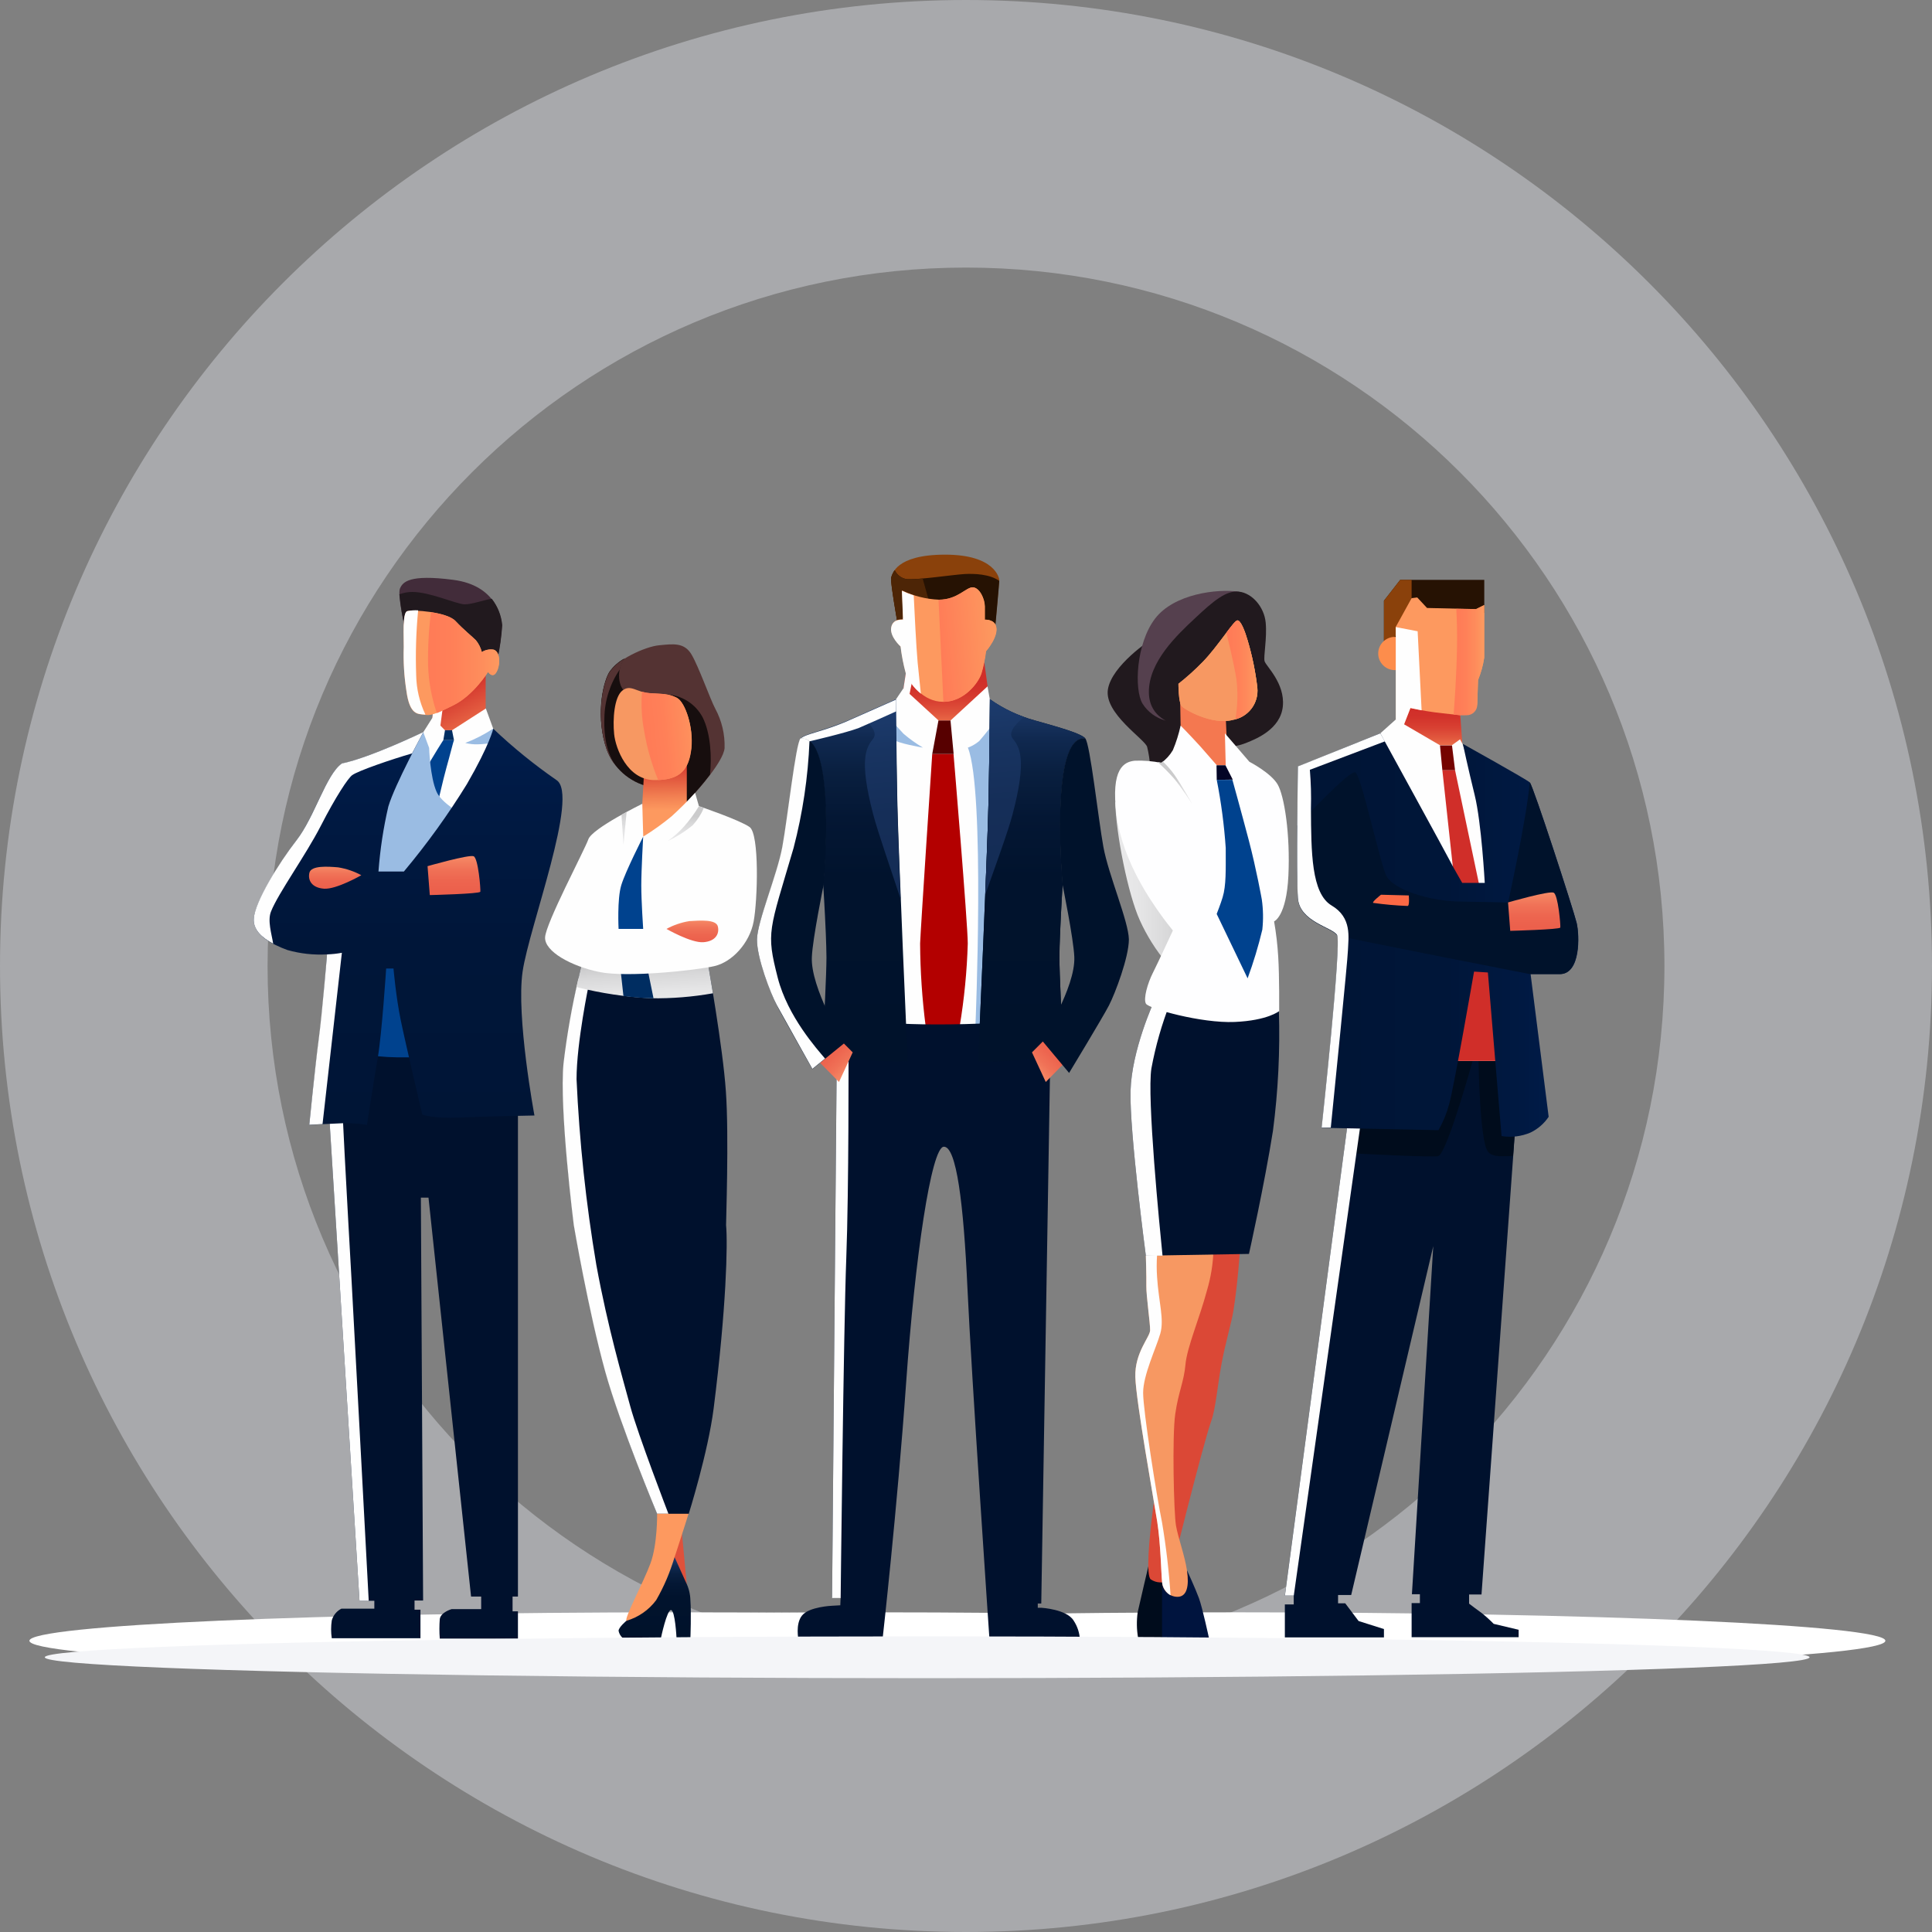 <svg width="548" height="548" viewBox="0 0 548 548" fill="none" xmlns="http://www.w3.org/2000/svg">
<rect x="0" y="0" width="548" height="548" fill="#808080" stroke="none"/>
<path d="M548 274C548 425.326 425.326 548 274 548C122.674 548 0 425.326 0 274C0 122.674 122.674 0 274 0C425.326 0 548 122.674 548 274ZM75.896 274C75.896 383.41 164.59 472.104 274 472.104C383.41 472.104 472.104 383.41 472.104 274C472.104 164.59 383.41 75.896 274 75.896C164.59 75.896 75.896 164.59 75.896 274Z" fill="#E3E6ED" fill-opacity="0.4"/>
<path style="mix-blend-mode:multiply" d="M246.545 473.459C348.306 473.459 430.8 469.848 430.8 465.393C430.8 460.938 348.306 457.326 246.545 457.326C144.783 457.326 62.289 460.938 62.289 465.393C62.289 469.848 144.783 473.459 246.545 473.459Z" fill="url(#paint0_radial_388_6347)"/>
<path style="mix-blend-mode:multiply" d="M192.595 473.459C294.357 473.459 376.851 469.848 376.851 465.393C376.851 460.938 294.357 457.326 192.595 457.326C90.834 457.326 8.34 460.938 8.34 465.393C8.34 469.848 90.834 473.459 192.595 473.459Z" fill="url(#paint1_radial_388_6347)"/>
<path style="mix-blend-mode:multiply" d="M350.521 473.459C452.283 473.459 534.777 469.848 534.777 465.393C534.777 460.938 452.283 457.326 350.521 457.326C248.76 457.326 166.266 460.938 166.266 465.393C166.266 469.848 248.76 473.459 350.521 473.459Z" fill="url(#paint2_radial_388_6347)"/>
<path d="M421.006 173.825V164.467H414.633H404.035H397.159L392.547 170.387V181.925L395.901 181.422L421.006 173.825Z" fill="#261203"/>
<path d="M397.159 164.467L392.547 170.387V181.925L394.928 181.573L400.798 173.959L400.395 169.716V164.467H397.159Z" fill="#8A410B"/>
<path d="M395.634 190.075C398.237 190.075 400.347 187.965 400.347 185.363C400.347 182.76 398.237 180.65 395.634 180.65C393.032 180.65 390.922 182.76 390.922 185.363C390.922 187.965 393.032 190.075 395.634 190.075Z" fill="#FD8D4C"/>
<path d="M395.902 204.129V177.816L400.397 169.666L401.99 169.465L404.774 172.45L418.66 172.769L420.991 171.595V186.537C420.66 188.724 420.069 190.863 419.23 192.91L419.029 199.433C418.973 200.34 418.575 201.191 417.914 201.814C417.254 202.437 416.381 202.785 415.473 202.787H414.182V209.68L413.998 212.581L403.013 211.441L395.902 204.129Z" fill="#FD995F"/>
<path d="M398.082 205.838L400.061 200.807C403.063 201.493 406.104 201.997 409.167 202.316C412.823 202.735 414.198 202.853 414.198 202.853C414.198 202.853 414.919 212.714 414.919 212.915C414.919 213.116 404.857 213.535 404.857 213.535L397.629 207.196L398.082 205.838Z" fill="url(#paint3_linear_388_6347)"/>
<path style="mix-blend-mode:screen" d="M400.061 200.824C400.061 200.824 401.219 201.109 403.231 201.478L402.107 179.056L395.902 177.865V204.128L397.445 205.805L398.082 205.905L400.061 200.824Z" fill="url(#paint4_linear_388_6347)"/>
<path d="M382.117 319.725L364.441 452.58H366.957V455.095H364.441V464.436H392.548V462.072L385.354 459.791L381.564 454.76H379.535V452.412H383.258L406.535 353.467L400.481 452.194H402.745V454.709H400.397V464.386H430.751V462.273L423.674 460.596C422.619 459.516 421.499 458.503 420.32 457.56C419.314 456.873 416.698 454.86 416.698 454.86V452.261H420.22L431.171 300.741L384.75 299.299L382.117 319.725Z" fill="#00112D"/>
<path d="M381.211 326.971C386.527 327.374 405.763 328.229 407.859 327.961C409.955 327.692 415.607 308.339 417.921 300.172L384.817 299.367L382.217 319.726L381.211 326.971Z" fill="#000C1C"/>
<path d="M366.973 452.581L385.789 319.727H382.116L364.457 452.581H366.973Z" fill="#FEFEFE"/>
<path d="M422.031 326.618C423.087 327.977 424.865 328.111 429.175 327.859L431.137 300.809L420.974 300.49L419.381 300.943C419.381 300.943 419.683 323.583 422.031 326.618Z" fill="#000C1C"/>
<path d="M391.525 208.002L395.902 204.078L408.447 211.39H411.801L414.132 209.713L414.853 211.038C414.853 211.038 419.18 223.079 420.253 226.735C421.326 230.391 422.081 241.057 422.752 249.794C423.423 258.531 425.837 300.96 425.837 300.96H409.906C409.906 300.96 414.769 261.483 414.014 257.575C413.26 253.668 403.818 234.734 401.068 230.206C397.021 223.208 393.818 215.755 391.525 208.002Z" fill="#FEFEFE"/>
<path d="M411.85 211.439L412.722 218.483H409.116L408.445 211.439H411.85Z" fill="#750400"/>
<path d="M409.117 218.484L412.723 251.74L410.375 300.944L424.781 300.927L424.227 268.779L419.481 250.6L412.723 218.484H409.117Z" fill="#D02E29"/>
<path d="M391.524 208.002C391.524 208.002 411.162 243.84 411.397 244.427C411.632 245.014 414.751 250.431 414.751 250.431H421.141C421.141 250.431 420.218 233.375 418.29 225.544C416.361 217.712 414.935 211.004 414.935 211.004C414.935 211.004 433.014 221.066 433.936 221.938C434.859 222.81 446.38 258.263 447.218 261.784C448.057 265.306 448.392 276.257 442.523 276.257H434.138L439.269 316.774C437.986 318.691 436.215 320.231 434.138 321.235C431.544 322.346 428.688 322.695 425.903 322.241L422.029 275.838L418.105 275.586C418.105 275.586 412.403 308.456 411.045 313.169C410.358 315.752 409.343 318.238 408.026 320.564L374.888 319.894C374.888 319.894 380.607 267.453 379.265 265.256C377.923 263.059 368.666 261.533 368.163 254.808C367.66 248.083 368.163 217.427 368.163 217.427L391.524 208.002Z" fill="url(#paint5_linear_388_6347)"/>
<path d="M447.186 261.784C446.347 258.262 434.826 222.776 433.904 221.937C432.965 232.452 427.766 255.981 427.766 255.981C427.766 255.981 419.28 255.78 414.517 255.73C405.813 255.73 395.097 252.376 393.202 248.351C391.307 244.326 386.041 219.573 384.398 219.07C382.754 218.567 371.216 230.809 367.963 234.163C367.963 242.548 367.963 251.571 368.147 254.874C368.65 261.583 377.908 263.109 379.249 265.322C379.467 265.674 434.071 276.324 434.071 276.324H442.457C448.293 276.257 448.024 265.322 447.186 261.784Z" fill="#00122B"/>
<path d="M427.748 255.965C427.748 255.965 439.403 252.611 440.678 253.198C441.952 253.785 442.69 262.522 442.573 263.092C442.456 263.663 428.369 264.031 428.369 264.031L427.748 255.965Z" fill="url(#paint6_linear_388_6347)"/>
<path d="M391.709 253.785C391.709 253.785 389.06 255.848 389.496 256.099C392.726 256.558 395.979 256.849 399.239 256.972C399.893 256.972 399.591 253.986 399.591 253.986L391.709 253.785Z" fill="#FC6945"/>
<path d="M391.525 208.002L368.147 217.377C368.147 217.377 367.644 248.033 368.147 254.758C368.651 261.483 377.908 262.992 379.249 265.206C380.591 267.419 374.872 319.843 374.872 319.843H377.472C378.478 309.781 382.234 272.702 382.335 269.532C382.469 265.876 383.526 260.292 377.723 256.854C371.921 253.416 371.921 241.66 371.837 229.3C371.943 225.647 371.842 221.991 371.535 218.349L392.817 210.283L391.525 208.002Z" fill="#FEFEFE"/>
<path d="M418.659 172.785L413.074 172.684C413.242 176.038 413.342 179.728 413.275 183.166C413.158 191.316 412.571 199.467 412.303 202.686L414.181 202.871H416.042C416.813 202.871 417.553 202.572 418.107 202.037C418.661 201.502 418.985 200.773 419.011 200.003L419.229 192.909C420.068 190.863 420.659 188.723 420.99 186.537V171.645L418.659 172.785Z" fill="url(#paint7_linear_388_6347)"/>
<path d="M326.373 181.471C326.373 181.471 315.321 188.732 314.248 195.558C313.175 202.383 324.763 209.678 325.383 211.859C325.821 213.676 326.107 215.527 326.239 217.393L333.047 217.275L336.586 207.532L330.213 198.979L326.373 181.471Z" fill="#21191E"/>
<path d="M351.462 167.837C345.307 166.932 333.014 168.407 327.614 175.484C322.214 182.562 321.661 195.609 324.076 199.6C325.57 201.951 327.892 203.657 330.583 204.38L346.917 173.137L351.462 167.837Z" fill="#55404E"/>
<path d="M316.311 227.322C316.562 236.73 319.966 253.652 323.287 260.997C325.28 265.411 327.87 269.531 330.985 273.239L336.871 263.546L316.311 227.322Z" fill="url(#paint8_linear_388_6347)"/>
<path d="M325.718 444.312C325.718 444.312 323.337 454.375 322.7 457.293C322.357 459.721 322.396 462.188 322.817 464.605H332.577L331.973 447.365L325.718 444.312Z" fill="#000C1C"/>
<path d="M329.609 448.656V464.588H342.908C342.908 464.588 341.064 456.018 340.074 453.318C339.085 450.618 336.72 445.486 336.72 445.486L329.609 448.656Z" fill="#00143E"/>
<path d="M351.73 354.357C351.73 354.357 351.059 364.42 349.835 371.882C349.298 375.236 347.621 380.704 346.481 386.825C345.34 392.946 344.803 399.738 343.546 403.109C341.148 409.817 331.639 448.221 331.639 448.221C330.829 448.666 329.913 448.88 328.99 448.838C328.067 448.797 327.173 448.502 326.406 447.986C323.723 445.89 329.442 408.576 331.438 404.836C333.433 401.096 334.691 379.546 334.691 379.546L340.661 354.559L351.73 354.357Z" fill="#DB4836"/>
<path d="M325.013 356.167C325.013 356.167 325.198 361.97 325.164 364.737C325.131 367.504 326.271 375.403 326.221 377.348C326.171 379.294 321.827 383.637 322.028 390.58C322.23 397.523 327.244 425.295 328.233 431.583C329.223 437.872 329.374 446.576 329.608 448.656C329.643 449.793 330.116 450.874 330.929 451.671C331.741 452.468 332.831 452.92 333.969 452.932C336.686 452.932 337.323 449.846 336.686 445.503C336.048 441.159 334.187 436.279 333.566 432.757C332.946 429.236 332.443 407.417 333.348 401.095C334.254 394.773 335.813 391.972 336.249 387.041C336.686 382.111 340.308 373.726 342.32 366.129C343.452 362.348 344.084 358.435 344.199 354.49L325.013 356.167Z" fill="#F79862"/>
<path d="M327.295 284.139C327.295 284.139 320.972 297.874 320.67 309.479C320.368 321.084 325.014 356.167 325.014 356.167L354.261 355.664C354.261 355.664 358.638 336.076 361.07 320.732C362.542 309.458 363.103 298.085 362.747 286.721L327.295 284.139Z" fill="#00112D"/>
<path d="M334.875 205.806C334.875 205.806 325.869 204.867 325.869 196.264C325.869 187.661 333.835 180.147 338.967 175.351C344.098 170.555 347.738 167.385 351.461 167.821C355.184 168.257 358.588 172.165 359.007 176.609C359.427 181.053 358.336 186.202 358.689 187.543C359.041 188.885 364.508 193.748 363.871 200.322C363.233 206.896 356.123 209.63 353.809 210.586C352.411 211.179 350.938 211.574 349.431 211.759L334.875 205.806Z" fill="#21191E"/>
<path d="M334.874 205.805L334.74 198.359C336.801 199.964 339.055 201.305 341.448 202.351C343.451 203.181 345.554 203.745 347.704 204.028L348.358 218.735L345.557 219.222L335.73 210.669L334.874 205.805Z" fill="#F47850"/>
<path d="M334.874 205.805C334.358 208.193 333.622 210.528 332.677 212.781C331.841 214.191 330.728 215.417 329.407 216.387C326.942 215.879 324.425 215.671 321.91 215.766C318.892 216.068 314.967 217.812 316.712 231.245C318.456 244.678 327.243 256.535 328.719 258.698C330.195 260.862 332.677 263.931 332.677 263.931C332.677 263.931 328.451 273.087 326.992 275.972C325.533 278.856 324.258 283.25 325.03 284.676C325.801 286.101 340.777 290.277 350.185 289.874C359.593 289.472 362.83 286.789 362.83 286.789C362.83 286.789 362.914 277.045 362.562 271.41C362.362 268.037 361.97 264.677 361.388 261.348C361.388 261.348 364.893 259.99 365.446 248.368C366 236.746 364.306 225.694 362.36 222.441C360.415 219.187 354.378 216.068 354.378 216.068L347.435 208.002L347.67 217.058H345.137C345.137 217.058 341.968 213.402 340.458 211.708C337.222 208.169 334.874 205.805 334.874 205.805Z" fill="#FEFEFF"/>
<path d="M345.055 217.075L345.122 221.201L349.667 221.134L347.587 217.059L345.055 217.075Z" fill="#030526"/>
<path d="M345.122 221.201C346.377 227.581 347.228 234.034 347.671 240.521C347.671 246.709 347.822 251.153 346.783 254.541C346.296 256.218 345.105 259.236 345.105 259.236L353.876 277.499C355.541 272.98 356.936 268.365 358.052 263.68C358.359 260.829 358.309 257.95 357.901 255.111C357.901 255.111 356.375 246.558 354.212 238.34C352.048 230.123 349.566 221.201 349.566 221.201H345.122Z" fill="#00428E"/>
<path d="M334.254 193.948C334.254 193.948 334.254 199.247 335.159 200.287C336.065 201.326 343.88 205.771 349.699 204.194C351.795 203.839 353.678 202.701 354.967 201.011C356.256 199.32 356.855 197.203 356.642 195.088C356.114 190.545 355.194 186.056 353.892 181.672C353.221 179.341 351.98 175.903 350.974 175.97C349.968 176.037 345.222 183.583 341.18 187.709C339.014 189.941 336.7 192.026 334.254 193.948Z" fill="#F79862"/>
<path d="M334.254 193.948C334.254 193.948 334.254 199.247 335.159 200.287C336.065 201.326 343.88 205.771 349.699 204.194C351.795 203.839 353.678 202.701 354.967 201.011C356.256 199.32 356.855 197.203 356.642 195.088C356.114 190.545 355.194 186.056 353.892 181.672C353.221 179.341 351.98 175.903 350.974 175.97C349.968 176.037 345.222 183.583 341.18 187.709C339.014 189.941 336.7 192.026 334.254 193.948Z" fill="#F79862"/>
<path d="M325.013 356.167C325.013 356.167 325.198 361.97 325.148 364.737C325.097 367.504 326.271 375.403 326.221 377.348C326.171 379.293 321.827 383.637 322.028 390.58C322.23 397.523 327.244 425.295 328.233 431.583C329.223 437.872 329.374 446.576 329.608 448.656C329.669 449.444 329.92 450.205 330.341 450.875C330.761 451.544 331.339 452.1 332.023 452.496C331.565 445.578 330.759 438.688 329.608 431.852C328.015 424.037 324.242 400.105 324.242 395.058C324.242 390.01 327.931 382.362 329.105 378.287C330.279 374.212 328.636 369.215 328.2 362.238C328.055 360.144 328.055 358.043 328.2 355.949L325.013 356.167Z" fill="#FEFEFE"/>
<path d="M331.89 284.474L327.295 284.139C327.295 284.139 320.972 297.874 320.67 309.479C320.368 321.084 325.014 356.167 325.014 356.167H329.743C328.921 348.017 325.282 311.105 326.59 303.039C327.766 296.697 329.54 290.481 331.89 284.474Z" fill="#FEFEFE"/>
<path d="M332.997 220.815C334.959 223.096 338.213 228.127 338.213 228.127C338.213 228.127 334.993 222.425 333.098 219.742C332.133 218.391 331.037 217.139 329.828 216.002L329.408 216.321L328.318 216.119C329.97 217.59 331.533 219.158 332.997 220.815Z" fill="url(#paint9_linear_388_6347)"/>
<path d="M353.875 181.672C353.204 179.341 351.963 175.903 350.957 175.97C350.521 175.97 349.28 177.479 347.838 179.475C348.576 182.393 349.968 188.145 350.689 192.522C351.169 196.333 351.073 200.194 350.404 203.976C352.326 203.472 354.006 202.302 355.146 200.674C356.285 199.046 356.81 197.066 356.626 195.088C356.097 190.545 355.177 186.056 353.875 181.672Z" fill="url(#paint10_linear_388_6347)"/>
<path d="M256.942 190.896L256.271 195.223L261.672 203.86L267.457 206.409L272.958 204.933L277.05 200.657L280.119 194.67L278.945 186.066L256.942 190.896Z" fill="url(#paint11_linear_388_6347)"/>
<path d="M256.256 195.224L254.143 198.36C254.143 198.36 252.08 211.575 251.661 218.854C251.242 226.132 253.959 291.855 253.959 291.855H280.791L282.871 203.609L280.758 198.377L280.104 194.688L269.589 204.381H266.235L256.256 195.224Z" fill="#FEFEFE"/>
<path d="M282.887 203.592C281.304 205.886 279.591 208.086 277.755 210.183C276.803 210.996 275.712 211.632 274.535 212.061C279.466 224.37 276.682 290.881 276.682 290.881L284.95 288.953L282.887 203.592Z" fill="#9ABCE3"/>
<path d="M253.304 204.865C253.304 204.865 254.814 206.542 256.256 208.102C257.981 209.581 259.833 210.906 261.79 212.06C261.79 212.06 254.227 210.785 253.304 209.662C252.382 208.538 253.304 204.865 253.304 204.865Z" fill="#9ABCE3"/>
<path d="M264.422 213.871C264.422 213.871 261.068 264.467 260.984 267.637C261.032 275.488 261.558 283.328 262.561 291.115H272.204C273.501 283.35 274.269 275.506 274.501 267.637C274.501 262.019 270.46 213.871 270.46 213.871H264.422Z" fill="#B30000"/>
<path d="M254.645 177.245C254.645 177.245 252.432 164.668 252.767 163.829C253.102 162.991 253.824 157.322 268.112 157.322C282.4 157.322 283.373 164.148 283.423 164.349C283.473 164.55 282.216 178.319 282.216 178.319L276.531 174.462L274.3 168.843L265.177 171.577L260.146 169.799L254.645 177.245Z" fill="#8A410B"/>
<path d="M282.266 178.184C282.35 177.245 283.305 166.931 283.44 164.768C280.723 162.822 276.363 162.672 273.579 162.822C270.225 163.024 259.726 164.617 256.976 164.231C256.288 164.088 255.643 163.788 255.09 163.355C254.538 162.921 254.093 162.366 253.79 161.732C253.341 162.375 253.007 163.09 252.8 163.845C252.465 164.734 254.679 177.262 254.679 177.262L260.112 169.799L265.143 171.577L274.266 168.843L276.53 174.461L282.165 178.251L282.266 178.184Z" fill="#261203"/>
<path d="M263.668 171.107L261.706 164.08C260.126 164.276 258.532 164.327 256.943 164.231C256.255 164.088 255.61 163.788 255.057 163.355C254.504 162.921 254.059 162.366 253.756 161.732C253.308 162.375 252.973 163.09 252.767 163.845C252.432 164.734 254.645 177.262 254.645 177.262L260.079 169.799L263.668 171.107Z" fill="#4D2506"/>
<path d="M237.423 288.902C246.736 289.996 256.103 290.556 265.48 290.579C276.369 290.591 287.251 290.032 298.081 288.902L295.348 454.828H294.358V456.035H295.398C295.398 456.035 302.576 456.455 304.521 459.658C305.629 461.321 306.251 463.261 306.315 465.259H280.674C280.674 465.259 275.525 389.793 274.418 365.509C273.311 341.226 271.282 325.177 267.71 325.26C264.138 325.344 259.509 356.872 257.011 392.342C254.512 427.811 250.303 465.209 250.303 465.209H226.505C226.505 465.209 225.499 460.664 227.512 458.199C229.524 455.734 235.997 455.465 235.997 455.465L238.345 455.331L238.446 453.117H236.014L237.423 288.902Z" fill="#00112D"/>
<path d="M237.339 299.752L236.014 453.268H238.445C238.445 453.268 239.284 376.627 240.039 356.956C240.793 337.284 240.676 298.461 240.676 298.461L237.339 299.752Z" fill="#FEFEFE"/>
<path d="M307.858 209.444C297.544 208.253 301.401 250.883 301.401 250.883C301.401 250.883 300.948 258.229 300.68 264.836C300.579 267.318 300.496 269.7 300.496 271.544C300.496 275.77 301.133 290.73 301.669 295.023C301.988 297.605 302.24 299.366 302.24 299.366L301.2 299.484L298.584 299.735L288.136 300.725C284.587 301.091 281.016 301.181 277.453 300.993C277.453 300.993 280.12 241.156 280.405 226.617C280.69 212.077 280.774 198.342 280.774 198.342C284.643 201.066 288.955 203.097 293.519 204.346C301.351 206.559 306.466 208.002 307.858 209.444Z" fill="#00122B"/>
<path d="M307.858 209.444C297.544 208.253 301.401 250.883 301.401 250.883C301.401 250.883 300.948 258.229 300.68 264.836C300.579 267.318 300.496 269.7 300.496 271.544C300.496 275.77 301.133 290.73 301.669 295.023C301.988 297.605 302.24 299.366 302.24 299.366L301.2 299.484L298.584 299.735L288.136 300.725C284.587 301.091 281.016 301.181 277.453 300.993C277.453 300.993 280.12 241.156 280.405 226.617C280.69 212.077 280.774 198.342 280.774 198.342C284.643 201.066 288.955 203.097 293.519 204.346C301.351 206.559 306.466 208.002 307.858 209.444Z" fill="url(#paint12_linear_388_6347)"/>
<path d="M302.676 300.742L296.622 306.897L292.715 298.495L297.26 293.934L302.676 300.742Z" fill="url(#paint13_linear_388_6347)"/>
<path d="M320.2 266.447C320.2 271.478 316.326 281.758 314.532 285.213C312.737 288.667 303.245 304.331 303.245 304.331L295.48 295.04C295.48 295.04 305.09 280.148 304.721 271.428C304.503 266.195 301.367 250.884 301.367 250.884C301.367 250.884 297.51 208.254 307.823 209.444C309.199 210.887 311.513 232.252 312.972 240.235C314.431 248.217 320.116 261.349 320.2 266.447Z" fill="#00122B"/>
<path d="M279.465 253.752C282.416 245.468 286.005 235.607 287.213 230.978C291.338 215.231 289.242 211.977 287.213 209.428C285.687 207.5 288.89 204.649 290.449 203.357C287.004 202.142 283.747 200.449 280.773 198.326C280.773 198.326 280.672 212.044 280.404 226.601C280.303 231.682 279.918 242.181 279.465 253.752Z" fill="url(#paint14_linear_388_6347)"/>
<path d="M227.059 209.444C237.372 208.253 233.498 250.883 233.498 250.883C233.498 250.883 233.968 258.229 234.236 264.836C234.337 267.318 234.404 269.7 234.421 271.544C234.421 275.77 233.767 290.73 233.247 295.023C232.928 297.605 232.677 299.366 232.677 299.366L233.716 299.484L236.333 299.735L246.78 300.725C250.329 301.091 253.901 301.181 257.463 300.993C257.463 300.993 254.78 241.156 254.512 226.617C254.243 212.077 254.143 198.342 254.143 198.342L241.196 204.06C233.817 207.347 228.451 208.002 227.059 209.444Z" fill="url(#paint15_linear_388_6347)"/>
<path d="M231.904 300.742L237.975 306.897L241.866 298.495L237.321 293.934L231.904 300.742Z" fill="url(#paint16_linear_388_6347)"/>
<path d="M214.716 266.447C214.632 271.478 218.59 281.758 220.368 285.213C222.145 288.667 230.43 303.241 230.43 303.241L239.436 295.929C239.436 295.929 229.826 280.115 230.279 271.428C230.497 266.195 233.633 250.884 233.633 250.884C233.633 250.884 237.507 208.254 227.193 209.444C225.818 210.887 223.504 232.252 222.028 240.235C220.552 248.217 214.8 261.349 214.716 266.447Z" fill="#00122B"/>
<path d="M243.861 202.972C245.052 203.844 249.446 207.282 247.685 209.496C245.673 212.045 243.576 215.298 247.685 231.046C249.144 236.513 252.917 247.212 255.433 254.96C254.947 242.936 254.544 231.867 254.443 226.652C254.158 212.095 254.074 198.377 254.074 198.377C251.945 199.454 249.762 200.422 247.534 201.278L243.861 202.972Z" fill="url(#paint17_linear_388_6347)"/>
<path d="M264.422 213.872L266.183 204.363H269.604L270.493 213.872H264.422Z" fill="#570000"/>
<path d="M267.458 199.063C261.807 199.063 257.849 193.713 256.943 190.896C256.276 188.424 255.788 185.908 255.484 183.366C255.484 183.366 252.348 180.498 252.834 177.882C253.321 175.266 256.189 175.718 256.189 175.718L255.87 167.484C259.144 169.058 262.705 169.949 266.335 170.1C271.617 170.1 274.049 166.461 275.961 166.595C277.873 166.73 279.315 169.849 279.315 172.012C279.315 174.176 279.315 175.769 279.315 175.769C279.315 175.769 281.545 175.618 282.317 177.177C283.709 180.079 279.633 184.707 279.633 184.707C279.375 186.848 278.937 188.963 278.325 191.03C277.504 193.646 273.462 199.063 267.458 199.063Z" fill="#FD995F"/>
<path d="M229.608 210.199C229.257 209.906 228.85 209.688 228.412 209.558C227.973 209.428 227.513 209.389 227.059 209.444C225.684 210.886 223.37 232.252 221.894 240.234C220.418 248.217 214.8 261.348 214.716 266.446C214.632 271.544 218.54 281.791 220.368 285.145C222.196 288.499 230.43 303.173 230.43 303.173L234.019 300.255C231.772 297.589 223.437 288.348 220.603 277.347C217.248 264.233 218.137 264.216 225.08 240.57C227.679 230.639 229.197 220.456 229.608 210.199Z" fill="#FEFEFE"/>
<path d="M254.176 201.78C254.176 199.616 254.176 198.426 254.176 198.426L241.229 204.144C233.85 207.499 228.484 208.069 227.092 209.511C227.546 209.456 228.006 209.495 228.444 209.625C228.883 209.755 229.29 209.973 229.641 210.266C229.641 210.266 240.005 207.867 243.611 206.476C245.975 205.469 251.073 203.189 254.176 201.78Z" fill="#FEFEFE"/>
<path d="M260.28 187.877C259.878 183.517 259.358 172.784 259.173 168.893C258.028 168.523 256.908 168.081 255.819 167.568L256.138 175.803C256.138 175.803 253.27 175.35 252.784 177.966C252.297 180.582 255.433 183.366 255.433 183.366C255.737 185.908 256.225 188.424 256.892 190.896C257.774 193.2 259.263 195.223 261.202 196.749C261.018 194.803 260.615 191.349 260.28 187.877Z" fill="#FEFEFE"/>
<path d="M256.271 195.224L257.814 197.689L258.854 192.591L258.569 190.545L256.942 190.897L256.271 195.224Z" fill="#FEFEFE"/>
<path d="M114.949 178.636C114.949 178.636 112.651 168.692 113.456 166.897C114.261 165.103 116.022 162.839 128.549 164.465C141.077 166.092 142.201 175.45 142.402 177.395C142.194 180.622 141.745 183.828 141.06 186.988H135.274L131.166 181.655L114.949 178.636Z" fill="#422C3A"/>
<path d="M139.484 169.833C137.287 170.152 133.648 171.51 131.636 171.41C129.154 171.225 121.708 167.855 116.861 167.905C115.639 167.908 114.429 168.135 113.289 168.576C113.621 171.964 114.181 175.325 114.966 178.638L131.183 181.657L135.292 186.922H141.111C141.796 183.763 142.245 180.556 142.453 177.33C142.209 174.597 141.178 171.993 139.484 169.833Z" fill="#21191E"/>
<path d="M119.494 197.352C120.668 198.697 121.717 200.145 122.63 201.679C122.759 202.293 122.759 202.927 122.63 203.541L125.699 208.756L131.938 208.521L137.757 200.958V189.219C137.757 189.219 131.586 194.501 128.6 195.659C125.625 196.508 122.576 197.076 119.494 197.352Z" fill="url(#paint18_linear_388_6347)"/>
<path d="M122.094 200.741C122.302 201.036 122.482 201.35 122.63 201.68C122.759 202.294 122.759 202.928 122.63 203.542L124.743 207.13L125.699 199.902L122.094 200.741Z" fill="#FEFEFE"/>
<path d="M138.41 190.577C138.41 190.577 134.351 197.135 128.7 199.969C123.048 202.803 122.109 203.004 120.315 202.736C118.52 202.468 116.189 202.937 115.284 196.028C114.645 191.901 114.404 187.723 114.562 183.551C114.562 180.918 114.11 173.824 115.535 173.354C116.961 172.885 126.687 173.488 129.186 176.121C131.685 178.754 133.848 180.448 134.989 181.589C135.791 182.567 136.364 183.713 136.666 184.943C137.662 184.31 138.855 184.065 140.02 184.255C141.579 184.741 141.848 187.24 141.378 189.118C140.909 190.997 139.852 192.472 138.41 190.577Z" fill="#FD995F"/>
<path d="M122.679 203.542L119.074 209.244L109.934 220.815L104.467 241.577V253.048L119.627 253.685L142.066 218.903L139.902 206.694L137.806 200.959L128.214 207.13H126.218L122.679 203.542Z" fill="#FEFEFE"/>
<path d="M135.509 211.121C136.935 211.121 139.283 210.802 140.54 210.618L139.853 206.693C137.381 208.324 134.738 209.68 131.971 210.735C133.126 211.029 134.317 211.159 135.509 211.121Z" fill="#9ABCE3"/>
<path d="M125.75 209.931C125.75 209.931 123.201 213.788 120.132 219.272C117.063 224.756 112.753 233.56 111.596 239.296C110.959 242.6 110.022 245.839 108.795 248.972L121.037 247.295C121.037 247.295 123.066 232.52 124.727 225.376C126.387 218.232 127.192 215.868 127.796 213.436C128.399 211.004 128.768 209.914 128.768 209.914L125.75 209.931Z" fill="#00428E"/>
<g style="mix-blend-mode:multiply">
<path d="M104.5 250.062L105.925 252.108L122.696 248.905L133.362 232.352C130.511 230.826 125.195 227.64 123.853 224.638C121.975 220.462 121.723 212.144 121.723 212.144L120.046 207.633L119.023 209.31L109.883 220.881L104.5 241.542V250.062Z" fill="#9ABCE3"/>
</g>
<path d="M93.248 314.359L101.969 454.056H106.178V456.286H96.837C96.172 456.623 95.584 457.095 95.113 457.673C94.642 458.251 94.298 458.921 94.103 459.641C93.856 461.308 93.856 463.004 94.103 464.672H119.259V456.572H117.582V453.972H120.013L119.376 339.699H121.54L133.614 452.849H136.482V456.421H128.097C128.097 456.421 125.045 457.276 124.743 459.221C124.598 461.069 124.598 462.925 124.743 464.772H146.913V457.041H145.387V452.849H146.913V297.79C146.913 297.79 113.473 297.924 108.509 297.79C103.545 297.656 97.29 297.79 97.29 297.79L93.248 314.359Z" fill="#00112D"/>
<path d="M99.671 362.29C98.782 346.543 96.585 307.418 96.418 297.758C95.143 297.758 93.248 314.36 93.248 314.36L101.969 454.057H104.585C104.585 454.057 100.677 380.385 99.671 362.29Z" fill="#FEFEFE"/>
<path d="M102.488 298.881C105.804 299.528 109.172 299.871 112.55 299.904C118.169 299.904 120.332 299.904 120.332 299.904L115.804 275.738L113.07 272.484L105.859 274.161L102.488 298.881Z" fill="#00428E"/>
<path d="M139.903 206.693C145.503 212.003 151.502 216.875 157.847 221.267C164.388 225.459 150.116 262.807 148.238 275.552C146.36 288.298 151.592 316.405 151.592 316.405C151.592 316.405 137.455 316.656 130.143 316.992C122.831 317.327 119.779 316.153 119.779 316.153C119.779 316.153 115.016 295.928 113.658 289.321C112.299 282.713 111.612 274.714 111.612 274.714H109.532C109.532 274.714 108.341 293.061 107.151 300.037C105.96 307.013 104.082 319.071 104.082 319.071C102.002 318.738 99.899 318.569 97.793 318.568C95.244 318.652 87.731 319.071 87.731 319.071C87.731 319.071 89.408 302.502 90.481 294.855C91.554 287.208 92.762 270.706 92.762 270.706C88.968 270.923 85.164 270.503 81.509 269.465C77.333 267.922 71.581 265.155 72 260.493C72.419 255.83 78.91 245.198 84.092 238.389C89.274 231.581 92.477 219.69 96.971 216.588C104.987 214.911 120.097 207.666 120.097 207.666C120.097 207.666 112.031 222.457 110.153 228.746C108.745 234.814 107.808 240.982 107.352 247.194H114.563C121.109 239.38 127.078 231.102 132.424 222.424C138.964 211.121 139.903 206.693 139.903 206.693Z" fill="url(#paint19_linear_388_6347)"/>
<path d="M120.097 207.633C120.097 207.633 105.004 214.911 96.971 216.555C92.476 219.691 89.29 231.648 84.091 238.356C78.892 245.064 72.352 255.78 72 260.459C71.698 263.713 74.398 266.027 77.484 267.654C77.047 264.887 75.806 261.08 76.897 258.48C78.943 253.332 86.707 242.599 90.984 234.264C95.26 225.929 98.732 220.697 99.906 219.858C101.583 218.634 111.041 215.381 116.877 213.704C118.671 210.249 120.097 207.633 120.097 207.633Z" fill="#FEFEFE"/>
<path d="M126.218 207.131L125.748 209.932H128.767L128.213 207.131H126.218Z" fill="#002D61"/>
<path d="M102.488 248.251C102.488 248.251 95.411 252.326 91.906 252.074C88.401 251.823 87.26 249.643 87.763 247.546C88.266 245.45 92.996 245.769 95.914 246.02C98.215 246.39 100.437 247.144 102.488 248.251Z" fill="url(#paint20_linear_388_6347)"/>
<path d="M121.271 245.684C121.271 245.684 133.011 242.33 134.336 242.867C135.66 243.403 136.365 252.308 136.247 252.929C136.13 253.549 121.909 253.885 121.909 253.885L121.271 245.684Z" fill="url(#paint21_linear_388_6347)"/>
<path d="M96.971 270.254C95.581 270.511 94.174 270.662 92.762 270.707C92.762 270.707 91.42 287.175 90.397 294.822C89.374 302.47 87.731 319.039 87.731 319.039L91.487 318.838L96.971 270.254Z" fill="#FEFEFE"/>
<path d="M115.485 173.354C114.059 173.823 114.579 180.917 114.512 183.55C114.373 187.707 114.632 191.869 115.283 195.977C116.222 202.937 118.637 202.467 120.314 202.685H120.667C119.014 199.207 118.122 195.416 118.05 191.566C117.829 185.412 118.013 179.249 118.604 173.119C117.558 173.055 116.509 173.134 115.485 173.354Z" fill="#FEFEFE"/>
<path d="M193.082 431.047L194.944 451.171C194.944 451.171 192.898 446.861 191.137 443.205C190.008 440.77 189.218 438.191 188.789 435.541L193.082 431.047Z" fill="#DF513B"/>
<path d="M205.895 309.631C205.056 297.019 200.679 272.635 200.679 272.635C200.679 272.635 186.391 273.474 179.163 273.642C174.514 273.628 169.929 272.568 165.746 270.539C163.211 280.758 161.279 291.118 159.961 301.564C158.686 314.427 162.862 347.465 162.862 347.465C162.862 347.465 166.937 371.513 171.817 389.172C176.06 404.584 186.441 429.421 186.441 429.421H195.346C195.346 429.421 200.83 411.997 202.423 399.486C206.029 370.977 206.448 352.73 205.945 347.498C205.895 347.465 206.8 322.242 205.895 309.631Z" fill="#00112D"/>
<path d="M186.391 429.37H189.594C189.594 429.37 180.89 406.747 178.744 398.797C176.597 390.848 172.438 376.728 169.151 358.817C166.208 341.378 164.332 323.776 163.533 306.108C163.533 295.761 167.055 279.024 167.055 279.024L164.07 277.531C162.223 285.459 160.812 293.481 159.844 301.563C158.569 314.426 162.745 347.464 162.745 347.464C162.745 347.464 166.82 371.512 171.7 389.171C176.01 404.583 186.391 429.37 186.391 429.37Z" fill="#FEFEFE"/>
<path d="M163.533 279.981C170.455 281.732 177.533 282.793 184.664 283.15C190.548 283.242 196.428 282.77 202.222 281.742C201.367 276.409 200.679 272.635 200.679 272.635C200.679 272.635 186.391 273.474 179.163 273.642C174.515 273.628 169.929 272.568 165.747 270.539C165.747 270.539 164.724 274.48 163.533 279.981Z" fill="url(#paint22_linear_388_6347)"/>
<path d="M185.366 283.151L183.539 274.195L176.025 275.134L176.83 282.497C179.428 282.853 182.042 283.072 184.662 283.151H185.366Z" fill="#002D61"/>
<path d="M186.39 429.371C186.39 429.371 186.508 438.025 184.495 443.458C182.483 448.892 177.049 458.971 177.686 459.725C178.324 460.48 183.07 462.627 186.239 455.566C189.409 448.506 195.295 429.371 195.295 429.371H186.39Z" fill="#FD995F"/>
<path d="M177.686 459.724C177.686 459.724 175.455 461.569 175.455 462.575C175.605 463.357 176.012 464.065 176.612 464.588H187.479C187.479 464.588 189.156 456.605 190.33 456.689C191.504 456.773 191.89 464.588 191.89 464.588H195.831C195.831 464.588 196.099 457.494 195.831 453.955C195.793 452.148 195.352 450.372 194.54 448.756L191.353 441.713C190.078 445.952 188.322 450.031 186.121 453.871C184.021 456.688 181.059 458.743 177.686 459.724Z" fill="url(#paint23_linear_388_6347)"/>
<path d="M183.958 223.095C181.271 222.449 178.784 221.152 176.717 219.318C174.649 217.484 173.064 215.17 172.101 212.58C169.066 203.843 170.743 194.334 172.772 190.779C174.801 187.223 182.918 183.416 186.926 183.031C190.934 182.645 194.104 182.159 196.167 185.68C198.23 189.202 201.332 198.04 202.875 201.009C204.73 204.432 205.644 208.286 205.525 212.178C205.223 216.135 197.139 224.906 197.139 224.906L192.461 230.105L191.421 222.189L183.958 223.095Z" fill="#543333"/>
<path d="M193.383 229.049L195.362 226.835L197.123 224.873C197.123 224.873 199.27 222.525 201.383 219.724C201.903 215.129 201.651 208.119 199.286 203.44C198.267 201.537 196.765 199.936 194.931 198.797C193.097 197.658 190.996 197.021 188.838 196.95C188.838 196.95 181.627 198.258 177.904 196.565C175.221 195.34 174.751 189.856 177.133 186.754C175.371 187.716 173.865 189.084 172.739 190.745C170.71 194.351 169.033 203.86 172.068 212.547C173.029 215.147 174.618 217.471 176.692 219.311C178.766 221.151 181.262 222.451 183.958 223.095L191.438 222.139L192.276 228.546L193.383 229.049Z" fill="#170E0E"/>
<path d="M174.466 216.991C172.487 214.023 171.213 209.813 171.431 203.575C171.516 198.67 173.044 193.898 175.824 189.857C176.044 188.764 176.502 187.733 177.166 186.838C175.405 187.8 173.898 189.168 172.772 190.829C170.743 194.435 169.066 203.944 172.101 212.631C172.646 214.204 173.444 215.677 174.466 216.991Z" fill="#543333"/>
<path d="M182.718 218.568L182.181 227.993L180.705 240.772L194.809 227.959V214.912C194.809 214.912 189.61 219.708 186.927 219.943C186.168 220.032 185.398 219.955 184.671 219.718C183.944 219.481 183.278 219.088 182.718 218.568Z" fill="url(#paint24_linear_388_6347)"/>
<path d="M182.182 227.992C182.182 227.992 167.977 234.969 166.887 238.055C165.797 241.14 154.813 261.835 154.611 265.86C154.41 269.885 162.041 274.06 169.99 275.704C177.939 277.347 197.61 275.201 202.658 274.027C207.706 272.853 212.62 267.47 213.76 261.416C214.901 255.361 215.437 236.579 212.62 234.583C209.802 232.587 198.248 228.663 198.248 228.663L197.158 224.873C195.036 227.221 192.797 229.46 190.45 231.581C187.92 233.671 185.247 235.582 182.45 237.3L182.182 227.992Z" fill="#FEFEFE"/>
<path d="M184.294 196.633C180.52 196.364 178.91 194.017 176.546 195.861C174.181 197.706 173.779 204.112 174.198 208.221C174.617 212.33 177.955 221.185 185.552 221.268C193.148 221.352 195.379 218.149 196.067 212.263C196.754 206.376 194.389 199.232 192.025 197.974C189.66 196.717 187.899 196.884 184.294 196.633Z" fill="#F79862"/>
<path d="M182.433 237.316C182.433 237.316 177.402 247.161 176.212 251.102C175.021 255.043 175.457 263.478 175.457 263.478H182.433C182.433 263.478 181.897 255.529 181.897 251.152C181.897 246.775 182.433 237.316 182.433 237.316Z" fill="#00428E"/>
<path d="M189.039 263.479C189.039 263.479 196.032 267.504 199.504 267.252C202.975 267 204.116 264.854 203.612 262.774C203.109 260.695 198.43 261.097 195.529 261.265C193.257 261.633 191.062 262.381 189.039 263.479Z" fill="url(#paint25_linear_388_6347)"/>
<path d="M189.426 238.542C191.954 237.351 194.325 235.853 196.486 234.081C197.812 232.627 198.884 230.96 199.656 229.15L198.247 228.664C197.02 230.705 195.612 232.63 194.038 234.416C192.659 235.959 191.112 237.343 189.426 238.542Z" fill="url(#paint26_linear_388_6347)"/>
<path d="M177.736 230.289L176.277 231.094L176.848 239.63L177.736 230.289Z" fill="url(#paint27_linear_388_6347)"/>
<path d="M192.025 197.939C189.66 196.682 187.899 196.849 184.294 196.598C183.555 196.537 182.825 196.403 182.114 196.195C181.797 199.934 182 203.698 182.717 207.381C183.518 212.137 184.845 216.788 186.675 221.25C193.383 221.015 195.463 217.896 196.117 212.261C196.737 206.325 194.373 199.231 192.025 197.939Z" fill="url(#paint28_linear_388_6347)"/>
<path d="M279.349 175.77C279.349 175.77 279.349 174.093 279.349 172.013C279.349 169.934 277.873 166.714 275.995 166.597C274.117 166.479 271.668 170.102 266.369 170.102H266.201L267.593 199.081C273.53 199.081 277.538 193.647 278.393 191.048C279.005 188.98 279.443 186.866 279.701 184.725C279.701 184.725 283.776 180.097 282.385 177.195C281.58 175.619 279.349 175.77 279.349 175.77Z" fill="url(#paint29_linear_388_6347)"/>
<path d="M140.004 184.289C138.839 184.099 137.646 184.344 136.65 184.976C136.348 183.747 135.775 182.601 134.973 181.622C133.832 180.482 131.619 178.788 129.17 176.155C127.963 174.88 125.078 174.092 122.244 173.656C121.609 178.661 121.335 183.705 121.422 188.75C121.577 193.353 122.414 197.908 123.904 202.266C124.994 201.83 126.504 201.126 128.734 200.002C134.386 197.168 138.444 190.611 138.444 190.611C139.886 192.506 140.926 191.081 141.396 189.186C141.865 187.291 141.563 184.775 140.004 184.289Z" fill="url(#paint30_linear_388_6347)"/>
<ellipse cx="262.989" cy="470.077" rx="250.284" ry="5.929" fill="#F4F5F8"/>
<defs>
<radialGradient id="paint0_radial_388_6347" cx="0" cy="0" r="1" gradientUnits="userSpaceOnUse" gradientTransform="translate(251.888 664.793) scale(184.658 7.63)">
<stop stop-color="#00235C"/>
<stop offset="0.1" stop-color="#2F4C7A"/>
<stop offset="0.23" stop-color="#667B9D"/>
<stop offset="0.37" stop-color="#95A3BB"/>
<stop offset="0.5" stop-color="#BBC4D3"/>
<stop offset="0.63" stop-color="#D9DEE7"/>
<stop offset="0.76" stop-color="#EEF0F4"/>
<stop offset="0.88" stop-color="#FBFBFC"/>
<stop offset="1" stop-color="white"/>
</radialGradient>
<radialGradient id="paint1_radial_388_6347" cx="0" cy="0" r="1" gradientUnits="userSpaceOnUse" gradientTransform="translate(197.831 664.793) scale(184.658 7.63)">
<stop stop-color="#00235C"/>
<stop offset="0.1" stop-color="#2F4C7A"/>
<stop offset="0.23" stop-color="#667B9D"/>
<stop offset="0.37" stop-color="#95A3BB"/>
<stop offset="0.5" stop-color="#BBC4D3"/>
<stop offset="0.63" stop-color="#D9DEE7"/>
<stop offset="0.76" stop-color="#EEF0F4"/>
<stop offset="0.88" stop-color="#FBFBFC"/>
<stop offset="1" stop-color="white"/>
</radialGradient>
<radialGradient id="paint2_radial_388_6347" cx="0" cy="0" r="1" gradientUnits="userSpaceOnUse" gradientTransform="translate(356.129 664.793) scale(184.658 7.63)">
<stop stop-color="#00235C"/>
<stop offset="0.1" stop-color="#2F4C7A"/>
<stop offset="0.23" stop-color="#667B9D"/>
<stop offset="0.37" stop-color="#95A3BB"/>
<stop offset="0.5" stop-color="#BBC4D3"/>
<stop offset="0.63" stop-color="#D9DEE7"/>
<stop offset="0.76" stop-color="#EEF0F4"/>
<stop offset="0.88" stop-color="#FBFBFC"/>
<stop offset="1" stop-color="white"/>
</radialGradient>
<linearGradient id="paint3_linear_388_6347" x1="406.282" y1="201.159" x2="406.282" y2="214.81" gradientUnits="userSpaceOnUse">
<stop stop-color="#D02E29"/>
<stop offset="0.18" stop-color="#D2332B"/>
<stop offset="0.38" stop-color="#D84032"/>
<stop offset="0.59" stop-color="#E1563D"/>
<stop offset="0.8" stop-color="#EE754D"/>
<stop offset="1" stop-color="#FD995F"/>
</linearGradient>
<linearGradient id="paint4_linear_388_6347" x1="395.902" y1="191.852" x2="403.231" y2="191.852" gradientUnits="userSpaceOnUse">
<stop stop-color="#FEFEFE"/>
<stop offset="1" stop-color="#FEFEFE"/>
</linearGradient>
<linearGradient id="paint5_linear_388_6347" x1="381.076" y1="265.256" x2="444.669" y2="265.256" gradientUnits="userSpaceOnUse">
<stop stop-color="#001536"/>
<stop offset="0.46" stop-color="#001639"/>
<stop offset="0.8" stop-color="#001942"/>
<stop offset="1" stop-color="#001D4C"/>
</linearGradient>
<linearGradient id="paint6_linear_388_6347" x1="435.161" y1="262.958" x2="435.161" y2="253.416" gradientUnits="userSpaceOnUse">
<stop stop-color="#EC604C"/>
<stop offset="0.31" stop-color="#ED654F"/>
<stop offset="0.65" stop-color="#F07257"/>
<stop offset="1" stop-color="#F58865"/>
</linearGradient>
<linearGradient id="paint7_linear_388_6347" x1="412.974" y1="187.258" x2="420.604" y2="187.258" gradientUnits="userSpaceOnUse">
<stop stop-color="#FF7B57"/>
<stop offset="0.36" stop-color="#FF8058"/>
<stop offset="0.75" stop-color="#FE8D5C"/>
<stop offset="1" stop-color="#FD995F"/>
</linearGradient>
<linearGradient id="paint8_linear_388_6347" x1="316.311" y1="250.281" x2="336.871" y2="250.281" gradientUnits="userSpaceOnUse">
<stop stop-color="#EAEAEB"/>
<stop offset="0.35" stop-color="#E5E5E6"/>
<stop offset="0.74" stop-color="#D8D8D9"/>
<stop offset="1" stop-color="#CBCBCC"/>
</linearGradient>
<linearGradient id="paint9_linear_388_6347" x1="338.531" y1="231.598" x2="332.612" y2="220.949" gradientUnits="userSpaceOnUse">
<stop stop-color="#EAEAEB"/>
<stop offset="0.35" stop-color="#E5E5E6"/>
<stop offset="0.74" stop-color="#D8D8D9"/>
<stop offset="1" stop-color="#CBCBCC"/>
</linearGradient>
<linearGradient id="paint10_linear_388_6347" x1="348.509" y1="189.973" x2="356.24" y2="189.973" gradientUnits="userSpaceOnUse">
<stop stop-color="#FF7B57"/>
<stop offset="0.36" stop-color="#FF8058"/>
<stop offset="0.75" stop-color="#FE8D5C"/>
<stop offset="1" stop-color="#FD995F"/>
</linearGradient>
<linearGradient id="paint11_linear_388_6347" x1="268.162" y1="192.758" x2="268.413" y2="209.092" gradientUnits="userSpaceOnUse">
<stop stop-color="#D02E29"/>
<stop offset="0.18" stop-color="#D2332B"/>
<stop offset="0.38" stop-color="#D84032"/>
<stop offset="0.59" stop-color="#E1563D"/>
<stop offset="0.8" stop-color="#EE754D"/>
<stop offset="1" stop-color="#FD995F"/>
</linearGradient>
<linearGradient id="paint12_linear_388_6347" x1="292.647" y1="296.817" x2="292.647" y2="198.694" gradientUnits="userSpaceOnUse">
<stop stop-color="#00122B"/>
<stop offset="0.49" stop-color="#01132D"/>
<stop offset="0.66" stop-color="#041734"/>
<stop offset="0.79" stop-color="#091F3F"/>
<stop offset="0.89" stop-color="#102950"/>
<stop offset="0.97" stop-color="#1A3766"/>
<stop offset="1" stop-color="#1D3C6E"/>
</linearGradient>
<linearGradient id="paint13_linear_388_6347" x1="299.859" y1="297.271" x2="293.738" y2="303.962" gradientUnits="userSpaceOnUse">
<stop stop-color="#EC604C"/>
<stop offset="0.31" stop-color="#ED654F"/>
<stop offset="0.65" stop-color="#F07257"/>
<stop offset="1" stop-color="#F58865"/>
</linearGradient>
<linearGradient id="paint14_linear_388_6347" x1="286.861" y1="251.471" x2="282.349" y2="197.337" gradientUnits="userSpaceOnUse">
<stop stop-color="#142C55"/>
<stop offset="0.44" stop-color="#152E58"/>
<stop offset="0.76" stop-color="#183461"/>
<stop offset="1" stop-color="#1D3C6E"/>
</linearGradient>
<linearGradient id="paint15_linear_388_6347" x1="242.269" y1="296.817" x2="242.269" y2="198.694" gradientUnits="userSpaceOnUse">
<stop stop-color="#00122B"/>
<stop offset="0.49" stop-color="#01132D"/>
<stop offset="0.66" stop-color="#041734"/>
<stop offset="0.79" stop-color="#091F3F"/>
<stop offset="0.89" stop-color="#102950"/>
<stop offset="0.97" stop-color="#1A3766"/>
<stop offset="1" stop-color="#1D3C6E"/>
</linearGradient>
<linearGradient id="paint16_linear_388_6347" x1="234.738" y1="297.271" x2="240.86" y2="303.962" gradientUnits="userSpaceOnUse">
<stop stop-color="#EC604C"/>
<stop offset="0.31" stop-color="#ED654F"/>
<stop offset="0.65" stop-color="#F07257"/>
<stop offset="1" stop-color="#F58865"/>
</linearGradient>
<linearGradient id="paint17_linear_388_6347" x1="253.538" y1="255.111" x2="248.926" y2="199.802" gradientUnits="userSpaceOnUse">
<stop stop-color="#142C55"/>
<stop offset="0.44" stop-color="#152E58"/>
<stop offset="0.76" stop-color="#183461"/>
<stop offset="1" stop-color="#1D3C6E"/>
</linearGradient>
<linearGradient id="paint18_linear_388_6347" x1="129.338" y1="194.585" x2="140.038" y2="214.978" gradientUnits="userSpaceOnUse">
<stop stop-color="#D02E29"/>
<stop offset="0.22" stop-color="#DB4836"/>
<stop offset="0.75" stop-color="#F38253"/>
<stop offset="1" stop-color="#FD995F"/>
</linearGradient>
<linearGradient id="paint19_linear_388_6347" x1="115.771" y1="318.182" x2="115.771" y2="209.008" gradientUnits="userSpaceOnUse">
<stop stop-color="#001536"/>
<stop offset="0.46" stop-color="#001639"/>
<stop offset="0.8" stop-color="#001942"/>
<stop offset="1" stop-color="#001D4C"/>
</linearGradient>
<linearGradient id="paint20_linear_388_6347" x1="95.058" y1="251.84" x2="95.058" y2="245.869" gradientUnits="userSpaceOnUse">
<stop stop-color="#EC604C"/>
<stop offset="0.31" stop-color="#ED654F"/>
<stop offset="0.65" stop-color="#F07257"/>
<stop offset="1" stop-color="#F58865"/>
</linearGradient>
<linearGradient id="paint21_linear_388_6347" x1="128.768" y1="252.744" x2="128.768" y2="243.102" gradientUnits="userSpaceOnUse">
<stop stop-color="#EC604C"/>
<stop offset="0.31" stop-color="#ED654F"/>
<stop offset="0.65" stop-color="#F07257"/>
<stop offset="1" stop-color="#F58865"/>
</linearGradient>
<linearGradient id="paint22_linear_388_6347" x1="183.071" y1="284.995" x2="182.568" y2="273.893" gradientUnits="userSpaceOnUse">
<stop stop-color="#EAEAEB"/>
<stop offset="0.35" stop-color="#E5E5E6"/>
<stop offset="0.74" stop-color="#D8D8D9"/>
<stop offset="1" stop-color="#CBCBCC"/>
</linearGradient>
<linearGradient id="paint23_linear_388_6347" x1="185.685" y1="463.682" x2="185.685" y2="441.847" gradientUnits="userSpaceOnUse">
<stop stop-color="#00122B"/>
<stop offset="0.49" stop-color="#01132D"/>
<stop offset="0.66" stop-color="#041734"/>
<stop offset="0.79" stop-color="#091F3F"/>
<stop offset="0.89" stop-color="#102950"/>
<stop offset="0.97" stop-color="#1A3766"/>
<stop offset="1" stop-color="#1D3C6E"/>
</linearGradient>
<linearGradient id="paint24_linear_388_6347" x1="187.547" y1="215.767" x2="187.799" y2="229.771" gradientUnits="userSpaceOnUse">
<stop stop-color="#D02E29"/>
<stop offset="0.22" stop-color="#DB4836"/>
<stop offset="0.75" stop-color="#F38253"/>
<stop offset="1" stop-color="#FD995F"/>
</linearGradient>
<linearGradient id="paint25_linear_388_6347" x1="196.384" y1="267" x2="196.384" y2="261.097" gradientUnits="userSpaceOnUse">
<stop stop-color="#EC604C"/>
<stop offset="0.31" stop-color="#ED654F"/>
<stop offset="0.65" stop-color="#F07257"/>
<stop offset="1" stop-color="#F58865"/>
</linearGradient>
<linearGradient id="paint26_linear_388_6347" x1="194.792" y1="239.397" x2="194.44" y2="231.699" gradientUnits="userSpaceOnUse">
<stop stop-color="#EAEAEB"/>
<stop offset="0.35" stop-color="#E5E5E6"/>
<stop offset="0.74" stop-color="#D8D8D9"/>
<stop offset="1" stop-color="#CBCBCC"/>
</linearGradient>
<linearGradient id="paint27_linear_388_6347" x1="177.837" y1="239.077" x2="176.697" y2="230.373" gradientUnits="userSpaceOnUse">
<stop stop-color="#EAEAEB"/>
<stop offset="0.35" stop-color="#E5E5E6"/>
<stop offset="0.74" stop-color="#D8D8D9"/>
<stop offset="1" stop-color="#CBCBCC"/>
</linearGradient>
<linearGradient id="paint28_linear_388_6347" x1="183.12" y1="208.874" x2="198.515" y2="207.364" gradientUnits="userSpaceOnUse">
<stop stop-color="#FF7B57"/>
<stop offset="0.36" stop-color="#FF8058"/>
<stop offset="0.75" stop-color="#FE8D5C"/>
<stop offset="1" stop-color="#FD995F"/>
</linearGradient>
<linearGradient id="paint29_linear_388_6347" x1="266.201" y1="183.333" x2="282.468" y2="181.874" gradientUnits="userSpaceOnUse">
<stop stop-color="#FF7B57"/>
<stop offset="1" stop-color="#FD995F"/>
</linearGradient>
<linearGradient id="paint30_linear_388_6347" x1="121.355" y1="187.928" x2="141.563" y2="187.928" gradientUnits="userSpaceOnUse">
<stop stop-color="#FF7B57"/>
<stop offset="0.36" stop-color="#FF8058"/>
<stop offset="0.75" stop-color="#FE8D5C"/>
<stop offset="1" stop-color="#FD995F"/>
</linearGradient>
</defs>
</svg>
